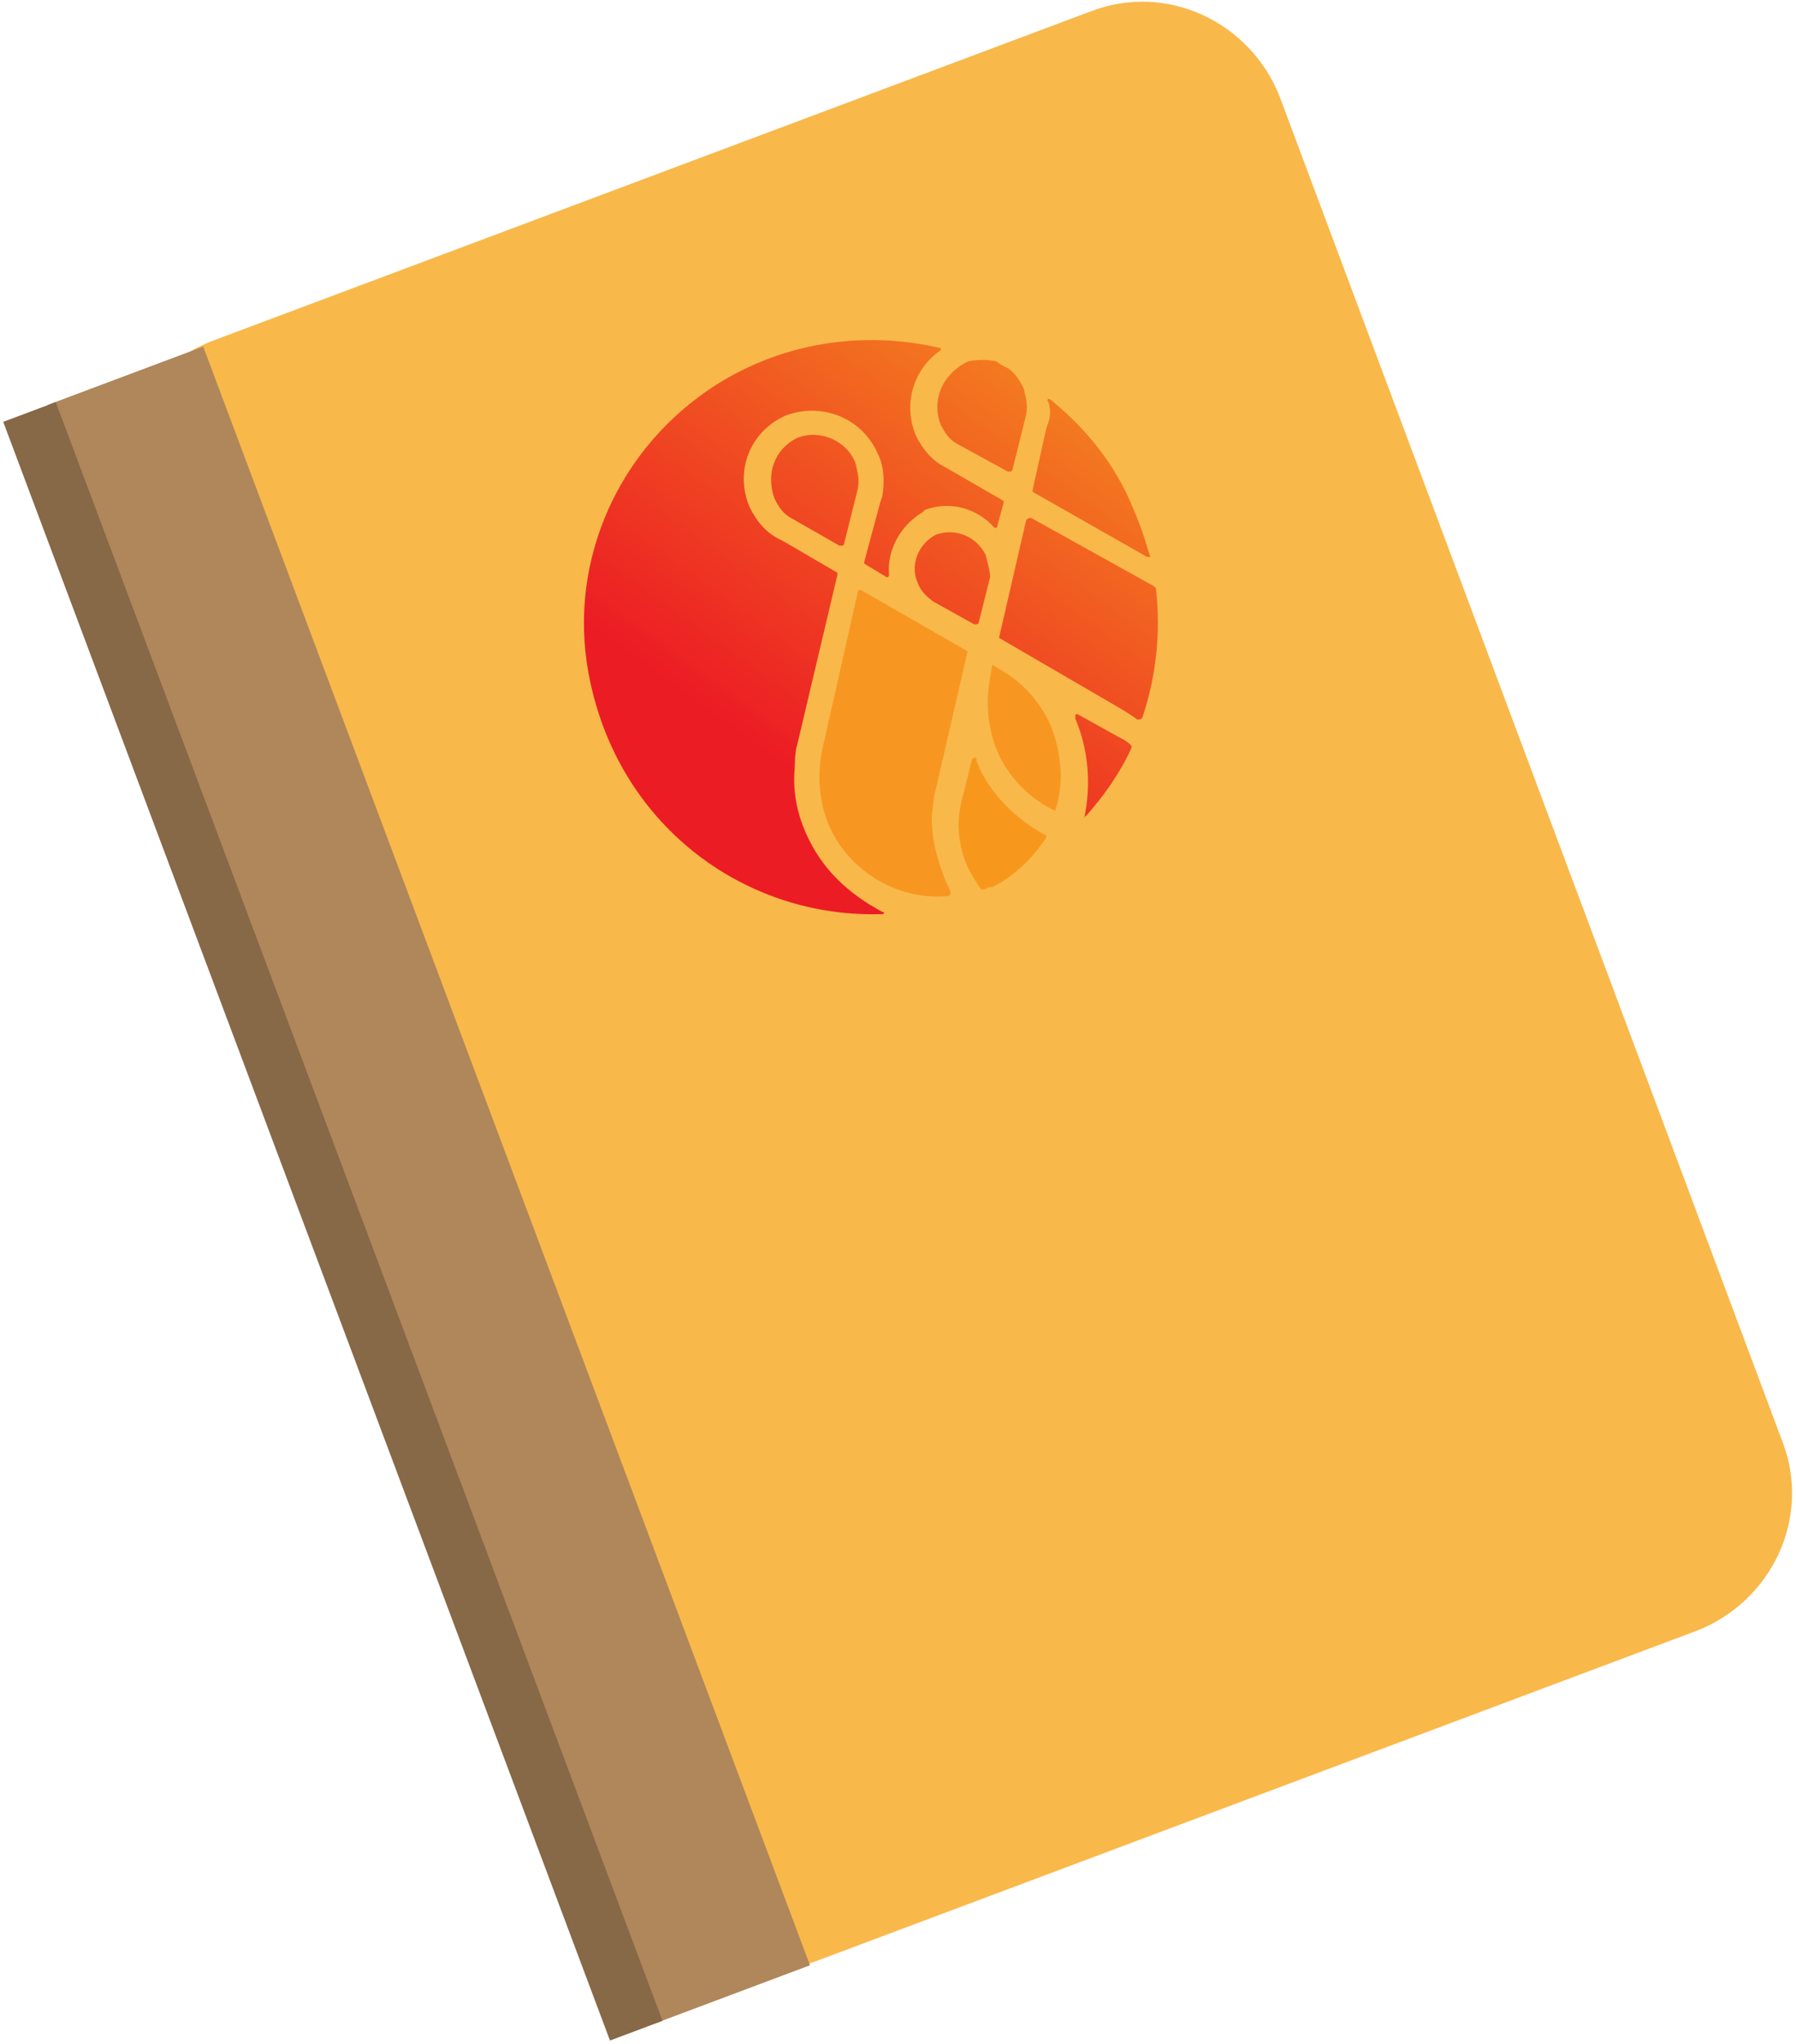 <?xml version="1.0" encoding="utf-8"?>
<svg version="1.1" xmlns="http://www.w3.org/2000/svg" xmlns:xlink="http://www.w3.org/1999/xlink" x="0" y="0"
	 viewBox="0 0 80 91" width="80" height="91" xml:space="preserve">
<path fill="#F9B84A" d="M79.4,64.2c1.3,3.4-0.5,7.1-3.8,8.4L36.4,87.3c-3.4,1.3-7.1-0.5-8.4-3.8L5.6,23.6
	c-1.3-3.4,0.5-7.1,3.8-8.4L48.6,0.5C52-0.8,55.7,1,57,4.3L79.4,64.2z"/>
<rect x="15.4" y="14.3" transform="matrix(0.936 -0.351 0.351 0.936 -17.308 10.049)" fill="#AF875B" width="7.4" height="77"/>
<rect x="13.6" y="15.9" transform="matrix(0.936 -0.351 0.351 0.936 -18.167 8.673)" fill="#876847" width="2.5" height="77"/>
<linearGradient id="pt-1" gradientUnits="userSpaceOnUse" x1="1961.461" y1="401.304" x2="1979.435" y2="390.59" gradientTransform="matrix(0.918 -0.397 0.397 0.918 -1916.449 449.841)">
	<stop  offset="0" style="stop-color:#EC1C24"/>
	<stop  offset="0.992" style="stop-color:#F4821F"/>
</linearGradient>
<path style="fill:url(#pt-1);" d="M48.4,36.3c0.8-0.9,1.5-1.9,2-3c0,0,0-0.1,0-0.1c-0.2-0.2-0.4-0.3-0.6-0.4l-1.8-1
	c-0.1,0-0.1,0-0.1,0.1c0,0,0,0,0,0.1c0.6,1.4,0.7,3,0.4,4.4C48.2,36.4,48.3,36.4,48.4,36.3C48.3,36.4,48.4,36.3,48.4,36.3z"/>
<path fill="#F79721" d="M44.7,29.9l-0.5-0.3l-0.1,0.6l0,0c-0.2,1.1-0.1,2.2,0.3,3.2c0.5,1.2,1.5,2.2,2.6,2.7
	c0.4-1.2,0.3-2.5-0.2-3.8C46.4,31.4,45.7,30.5,44.7,29.9L44.7,29.9z"/>
<linearGradient id="pt-2" gradientUnits="userSpaceOnUse" x1="1956.117" y1="393.498" x2="1975.164" y2="382.144" gradientTransform="matrix(0.918 -0.397 0.397 0.918 -1916.449 449.841)">
	<stop  offset="0" style="stop-color:#EC1C24"/>
	<stop  offset="0.992" style="stop-color:#F4821F"/>
</linearGradient>
<path style="fill:url(#pt-2);" d="M43.9,24.7c-0.4-0.8-1.3-1.2-2.2-0.9c0,0,0,0,0,0c-0.8,0.4-1.2,1.4-0.8,2.2
	c0.1,0.3,0.4,0.6,0.7,0.8l1.8,1c0.1,0,0.2,0,0.2-0.1l0.5-2C44.1,25.4,44,25.1,43.9,24.7z"/>
<linearGradient id="pt-3" gradientUnits="userSpaceOnUse" x1="1952.377" y1="387.221" x2="1971.422" y2="375.869" gradientTransform="matrix(0.918 -0.397 0.397 0.918 -1916.449 449.841)">
	<stop  offset="0" style="stop-color:#EC1C24"/>
	<stop  offset="0.992" style="stop-color:#F4821F"/>
</linearGradient>
<path style="fill:url(#pt-3);" d="M38.2,21.8c0.1-0.4,0-0.8-0.1-1.2c-0.4-1-1.6-1.5-2.6-1.1c0,0,0,0,0,0c-1,0.5-1.4,1.6-1,2.7
	c0.2,0.4,0.4,0.7,0.8,0.9l0,0l2.1,1.2c0.1,0,0.2,0,0.2-0.1L38.2,21.8L38.2,21.8z"/>
<path fill="#F79721" d="M36.6,33.5c-0.2,1.1-0.1,2.2,0.3,3.2c0.9,2.1,3.1,3.4,5.3,3.2c0.1,0,0.2-0.1,0.1-0.3
	c-0.1-0.2-0.2-0.4-0.3-0.7c-0.3-0.8-0.5-1.6-0.5-2.5c0,0,0,0,0,0l0.1-0.9c0,0,0,0,0,0l1.5-6.5l-4.7-2.7c-0.1-0.1-0.2,0-0.2,0.1
	L36.6,33.5z"/>
<linearGradient id="pt-4" gradientUnits="userSpaceOnUse" x1="1953.91" y1="389.811" x2="1972.914" y2="378.483" gradientTransform="matrix(0.918 -0.397 0.397 0.918 -1916.449 449.841)">
	<stop  offset="0" style="stop-color:#EC1C24"/>
	<stop  offset="0.992" style="stop-color:#F4821F"/>
</linearGradient>
<path style="fill:url(#pt-4);" d="M35.9,37.1c-0.4-0.9-0.6-1.9-0.5-2.9c0,0,0-0.7,0.1-1l1.8-7.6c0,0,0-0.1,0-0.1l-2.4-1.4
	L34.7,24c-0.6-0.3-1-0.8-1.3-1.4c-0.7-1.6,0-3.4,1.6-4.1v0c0,0,0,0,0,0c0,0,0,0,0,0h0c1.6-0.6,3.4,0.1,4.1,1.7
	c0.3,0.6,0.3,1.3,0.2,1.9l-0.1,0.3L38.5,25c0,0,0,0.1,0,0.1l1,0.6c0,0,0.1,0,0.1-0.1c-0.1-1.1,0.5-2.2,1.5-2.8l0,0l0.1-0.1l0,0
	c1.1-0.4,2.3-0.1,3.1,0.8c0,0,0.1,0,0.1,0l0.3-1.1c0,0,0-0.1,0-0.1l-2.6-1.5c-0.6-0.3-1-0.8-1.3-1.4c-0.6-1.4-0.1-3,1.1-3.8
	c0,0,0-0.1,0-0.1c-3.4-0.8-7.2-0.3-10.4,1.9c-4.2,2.9-6.3,8-5.2,13c1.4,6.5,7,10.5,13,10.3c0.1,0,0.1-0.1,0-0.1
	C37.8,39.8,36.6,38.7,35.9,37.1z"/>
<path fill="#F7981D" d="M46.6,37.3c0,0,0-0.1,0-0.1c-1.3-0.7-2.5-1.8-3.1-3.3c0,0,0,0,0-0.1c0-0.1-0.1-0.1-0.2,0l-0.5,2
	c-0.2,0.9-0.1,1.9,0.3,2.8c0.2,0.4,0.4,0.7,0.6,1c0,0,0.1,0,0.1,0c0.1,0,0.2-0.1,0.3-0.1c0,0,0.1,0,0.1,0C45.2,39,46,38.2,46.6,37.3
	z"/>
<linearGradient id="pt-5" gradientUnits="userSpaceOnUse" x1="1954.511" y1="390.805" x2="1973.558" y2="379.452" gradientTransform="matrix(0.918 -0.397 0.397 0.918 -1916.449 449.841)">
	<stop  offset="0" style="stop-color:#EC1C24"/>
	<stop  offset="0.992" style="stop-color:#F4821F"/>
</linearGradient>
<path style="fill:url(#pt-5);" d="M41.9,18.9c0.2,0.4,0.4,0.7,0.8,0.9l2.2,1.2c0.1,0,0.2,0,0.2-0.1l0.6-2.4
	c0.1-0.4,0-0.8-0.1-1.2c-0.2-0.4-0.4-0.7-0.7-0.9c0,0,0,0,0,0c-0.2-0.1-0.4-0.2-0.5-0.3c0,0,0,0,0,0c-0.4-0.1-0.9-0.1-1.3,0
	c0,0,0,0,0,0C41.9,16.7,41.5,17.9,41.9,18.9z"/>
<linearGradient id="pt-6" gradientUnits="userSpaceOnUse" x1="1957.554" y1="395.734" x2="1976.509" y2="384.435" gradientTransform="matrix(0.918 -0.397 0.397 0.918 -1916.449 449.841)">
	<stop  offset="0" style="stop-color:#EC1C24"/>
	<stop  offset="0.992" style="stop-color:#F4821F"/>
</linearGradient>
<path style="fill:url(#pt-6);" d="M46.7,18.8l-0.1,0.3L46,21.8c0,0,0,0.1,0,0.1l5.1,2.9c0.1,0,0.2,0,0.1-0.1
	c-0.2-0.7-0.4-1.3-0.7-2c-0.8-2-2.1-3.6-3.7-4.9c-0.1-0.1-0.2,0-0.1,0.1C46.8,18.2,46.8,18.5,46.7,18.8z"/>
<linearGradient id="pt-7" gradientUnits="userSpaceOnUse" x1="1959.121" y1="398.457" x2="1978.11" y2="387.138" gradientTransform="matrix(0.918 -0.397 0.397 0.918 -1916.449 449.841)">
	<stop  offset="0" style="stop-color:#EC1C24"/>
	<stop  offset="0.992" style="stop-color:#F4821F"/>
</linearGradient>
<path style="fill:url(#pt-7);" d="M46,23.1c-0.1-0.1-0.3,0-0.3,0.1l-1.2,5.2l5.5,3.2c0,0,0.5,0.3,0.6,0.4c0.1,0.1,0.3,0,0.3-0.1
	c0.6-1.8,0.8-3.7,0.6-5.6c0-0.1,0-0.1-0.1-0.2L46,23.1z"/>
</svg>
